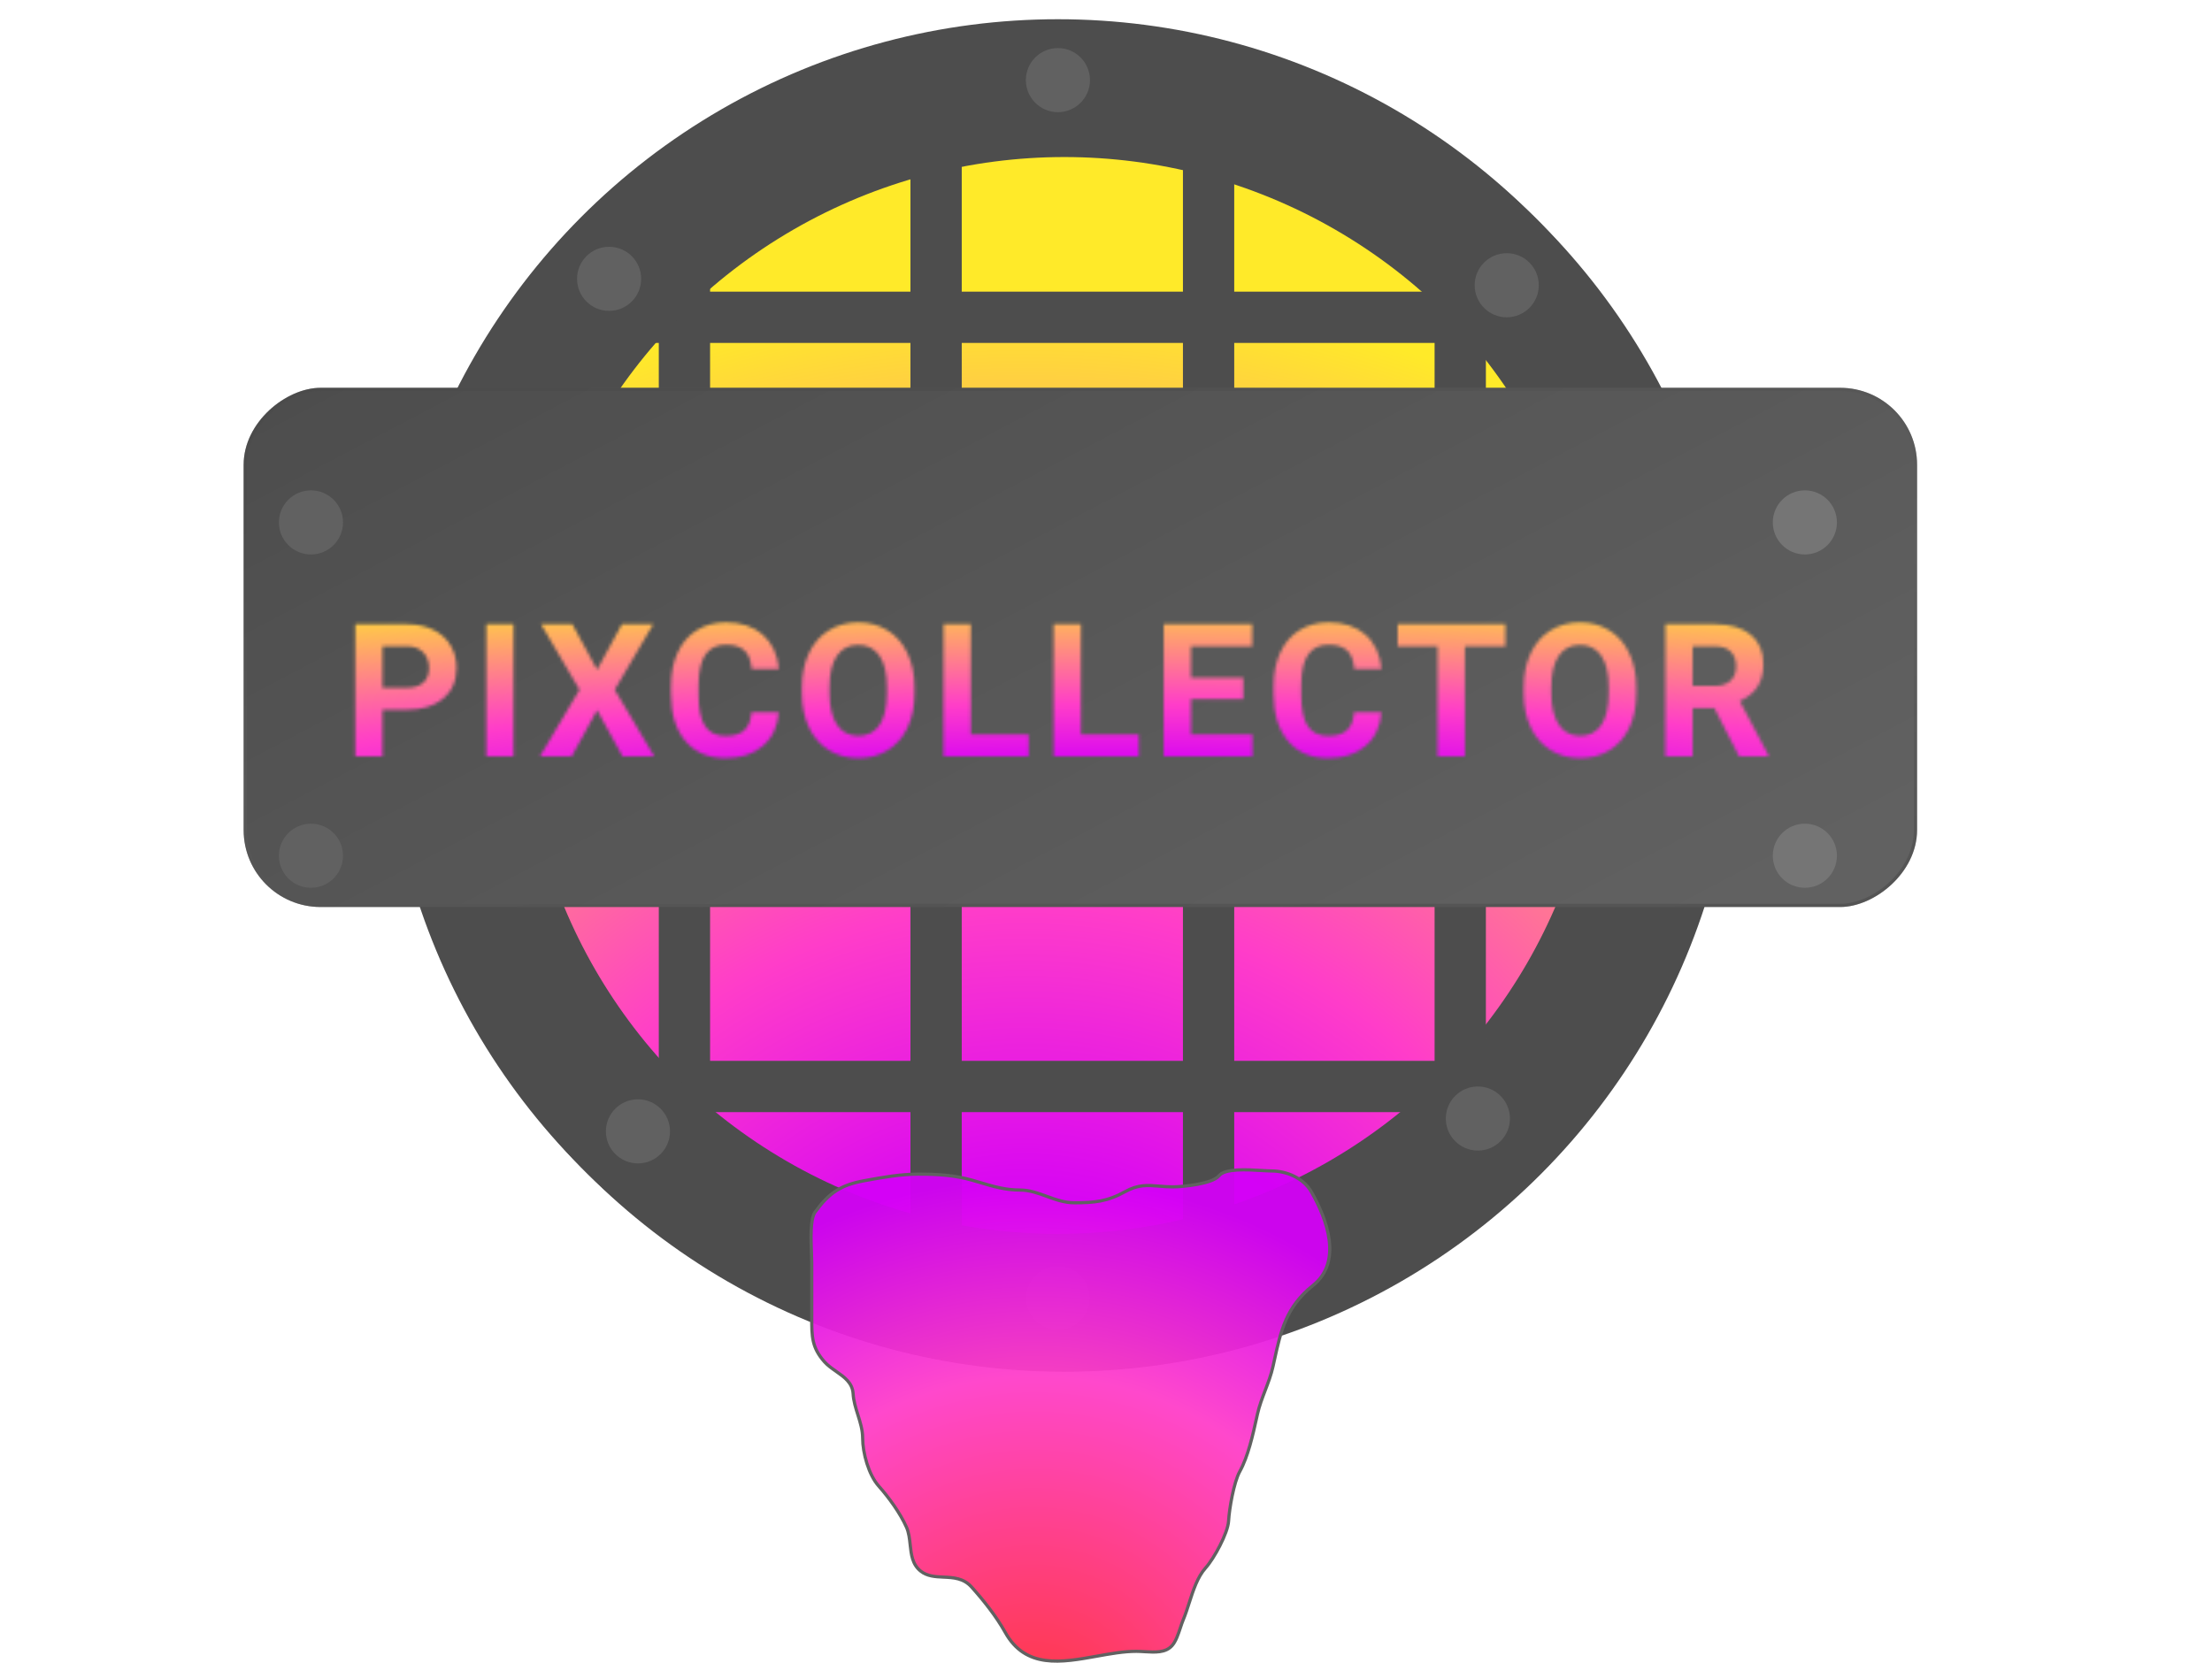 <svg width="690" height="519" viewBox="0 0 690 519" fill="none" xmlns="http://www.w3.org/2000/svg">
<circle cx="330" cy="216" r="189.5" fill="url(#paint0_radial)" stroke="#4D4D4D" stroke-width="41"/>
<g filter="url(#filter0_d)">
<line x1="211.5" y1="372.001" x2="211.5" y2="77.999" stroke="#4D4D4D" stroke-width="16"/>
<line x1="183" y1="97" x2="477.002" y2="97" stroke="#4D4D4D" stroke-width="16"/>
<line x1="183" y1="337" x2="477.002" y2="337" stroke="#4D4D4D" stroke-width="16"/>
<line x1="453.5" y1="372.001" x2="453.5" y2="77.999" stroke="#4D4D4D" stroke-width="16"/>
<line x1="375" y1="390" x2="375" y2="42" stroke="#4D4D4D" stroke-width="16"/>
<line x1="290" y1="390" x2="290" y2="42" stroke="#4D4D4D" stroke-width="16"/>
<line x1="156" y1="177" x2="504" y2="177" stroke="#4D4D4D" stroke-width="16"/>
<line x1="156" y1="259" x2="504" y2="259" stroke="#4D4D4D" stroke-width="16"/>
<circle cx="330" cy="216" r="189.5" stroke="#4D4D4D" stroke-width="41"/>
</g>
<circle cx="330" cy="25" r="10" fill="#616161"/>
<circle cx="519" cy="216" r="10" fill="#616161"/>
<circle cx="140" cy="216" r="10" fill="#616161"/>
<circle cx="190" cy="87" r="10" fill="#616161"/>
<circle cx="470" cy="89" r="10" fill="#616161"/>
<circle cx="461" cy="349" r="10" fill="#616161"/>
<circle cx="199" cy="353" r="10" fill="#616161"/>
<circle cx="330" cy="405" r="10" fill="#616161"/>
<path d="M269.643 368.388C262.301 369.723 258.638 372.16 254.203 378.259C252.727 380.473 252.955 386.519 253.122 390.955C253.169 392.177 253.21 393.277 253.21 394.141V411.015L253.21 411.167C253.21 416.937 253.21 420.444 257.18 424.911C258.188 426.045 259.498 426.963 260.804 427.878C263.369 429.675 265.915 431.459 266.114 434.837C266.25 437.145 266.927 439.301 267.602 441.448C268.349 443.824 269.092 446.188 269.092 448.734C269.092 453.358 270.984 460.168 274.055 463.623C277.209 467.172 280.788 472.071 282.768 476.527C283.509 478.195 283.713 480.093 283.917 481.989C284.247 485.056 284.576 488.12 287.179 490.202C289.228 491.841 291.742 491.959 294.308 492.08C297.39 492.224 300.547 492.372 303.061 495.165C306.736 499.249 310.817 504.384 313.538 509.282C319.91 520.751 331.062 518.743 342.106 516.755C346.33 515.995 350.537 515.238 354.455 515.238C355.295 515.238 356.173 515.292 357.061 515.347C360.246 515.544 363.547 515.748 365.595 513.473C366.786 512.149 367.52 509.94 368.201 507.888C368.507 506.966 368.802 506.076 369.124 505.312C369.781 503.751 370.349 501.984 370.932 500.169C372.204 496.206 373.552 492.01 376.072 489.21C378.685 486.306 383.028 478.371 383.241 474.541C383.451 470.751 384.891 462.438 386.715 459.156C389.316 454.474 390.801 447.751 391.996 442.342C392.075 441.985 392.153 441.634 392.229 441.289C392.81 438.676 393.738 436.243 394.664 433.816C395.587 431.398 396.508 428.984 397.082 426.4C397.222 425.772 397.358 425.152 397.492 424.54C399.538 415.201 401.161 407.796 409.545 401.089C418.871 393.628 413.903 380.358 409.049 371.862C406.543 367.477 401.18 365.355 396.641 365.355C395.88 365.355 394.818 365.291 393.595 365.218C388.999 364.942 382.116 364.528 380.263 366.844C378.235 369.379 369.079 370.318 365.87 370.318C364.278 370.318 362.865 370.201 361.54 370.092C357.966 369.796 355.038 369.553 350.981 371.807C345.397 374.909 341.377 375.281 335.1 375.281C332.017 375.281 329.25 374.271 326.508 373.269C323.815 372.286 321.146 371.311 318.225 371.311C313.583 371.311 309.915 370.215 305.868 369.006C305.061 368.765 304.239 368.52 303.392 368.278C297.809 366.683 292.628 366.348 286.462 366.348C280.86 366.348 275.431 367.335 269.998 368.324C269.88 368.345 269.761 368.367 269.643 368.388Z" fill="url(#paint1_radial)" fill-opacity="0.94"/>
<path d="M269.643 368.388C262.301 369.723 258.638 372.16 254.203 378.259C252.727 380.473 252.955 386.519 253.122 390.955C253.169 392.177 253.21 393.277 253.21 394.141V411.015L253.21 411.167C253.21 416.937 253.21 420.444 257.18 424.911C258.188 426.045 259.498 426.963 260.804 427.878C263.369 429.675 265.915 431.459 266.114 434.837C266.25 437.145 266.927 439.301 267.602 441.448C268.349 443.824 269.092 446.188 269.092 448.734C269.092 453.358 270.984 460.168 274.055 463.623C277.209 467.172 280.788 472.071 282.768 476.527C283.509 478.195 283.713 480.093 283.917 481.989C284.247 485.056 284.576 488.12 287.179 490.202C289.228 491.841 291.742 491.959 294.308 492.08C297.39 492.224 300.547 492.372 303.061 495.165C306.736 499.249 310.817 504.384 313.538 509.282C319.91 520.751 331.062 518.743 342.106 516.755C346.33 515.995 350.537 515.238 354.455 515.238C355.295 515.238 356.173 515.292 357.061 515.347C360.246 515.544 363.547 515.748 365.595 513.473C366.786 512.149 367.52 509.94 368.201 507.888C368.507 506.966 368.802 506.076 369.124 505.312C369.781 503.751 370.349 501.984 370.932 500.169C372.204 496.206 373.552 492.01 376.072 489.21C378.685 486.306 383.028 478.371 383.241 474.541C383.451 470.751 384.891 462.438 386.715 459.156C389.316 454.474 390.801 447.751 391.996 442.342C392.075 441.985 392.153 441.634 392.229 441.289C392.81 438.676 393.738 436.243 394.664 433.816C395.587 431.398 396.508 428.984 397.082 426.4C397.222 425.772 397.358 425.152 397.492 424.54C399.538 415.201 401.161 407.796 409.545 401.089C418.871 393.628 413.903 380.358 409.049 371.862C406.543 367.477 401.18 365.355 396.641 365.355C395.88 365.355 394.818 365.291 393.595 365.218C388.999 364.942 382.116 364.528 380.263 366.844C378.235 369.379 369.079 370.318 365.87 370.318C364.278 370.318 362.865 370.201 361.54 370.092C357.966 369.796 355.038 369.553 350.981 371.807C345.397 374.909 341.377 375.281 335.1 375.281C332.017 375.281 329.25 374.271 326.508 373.269C323.815 372.286 321.146 371.311 318.225 371.311C313.583 371.311 309.915 370.215 305.868 369.006C305.061 368.765 304.239 368.52 303.392 368.278C297.809 366.683 292.628 366.348 286.462 366.348C280.86 366.348 275.431 367.335 269.998 368.324C269.88 368.345 269.761 368.367 269.643 368.388Z" stroke="#616161"/>
<g filter="url(#filter1_ddi)">
<rect x="68" y="297" width="162" height="522" rx="24" transform="rotate(-90 68 297)" fill="url(#paint2_linear)"/>
<rect x="68.5" y="296.5" width="161" height="521" rx="23.5" transform="rotate(-90 68.5 296.5)" stroke="url(#paint3_linear)" stroke-opacity="0.4"/>
</g>
<circle cx="97" cy="163" r="10" fill="#616161"/>
<circle cx="97" cy="267" r="10" fill="#616161"/>
<circle cx="563" cy="267" r="10" fill="#757575"/>
<circle cx="563" cy="163" r="10" fill="#757575"/>
<mask id="mask0" mask-type="alpha" maskUnits="userSpaceOnUse" x="110" y="194" width="442" height="43">
<path d="M119.32 221.472V236H110.823V194.766H126.909C130.006 194.766 132.724 195.332 135.066 196.465C137.426 197.598 139.238 199.212 140.503 201.308C141.768 203.384 142.401 205.754 142.401 208.416C142.401 212.456 141.013 215.647 138.238 217.988C135.481 220.311 131.658 221.472 126.768 221.472H119.32ZM119.32 214.59H126.909C129.156 214.59 130.865 214.061 132.035 213.004C133.225 211.947 133.82 210.436 133.82 208.473C133.82 206.452 133.225 204.819 132.035 203.573C130.846 202.327 129.203 201.685 127.108 201.647H119.32V214.59ZM160.197 236H151.701V194.766H160.197V236ZM186.263 208.982L193.995 194.766H203.765L191.757 215.213L204.077 236H194.193L186.263 221.557L178.333 236H168.45L180.769 215.213L168.761 194.766H178.532L186.263 208.982ZM242.915 222.265C242.594 226.701 240.951 230.194 237.987 232.743C235.042 235.292 231.153 236.566 226.319 236.566C221.033 236.566 216.87 234.792 213.83 231.242C210.809 227.674 209.299 222.784 209.299 216.572V214.052C209.299 210.087 209.997 206.594 211.395 203.573C212.792 200.552 214.784 198.24 217.37 196.635C219.976 195.011 222.996 194.199 226.433 194.199C231.19 194.199 235.023 195.474 237.931 198.022C240.838 200.571 242.519 204.149 242.972 208.756H234.476C234.268 206.094 233.522 204.168 232.238 202.979C230.973 201.77 229.038 201.166 226.433 201.166C223.601 201.166 221.477 202.186 220.061 204.225C218.663 206.245 217.946 209.388 217.908 213.655V216.771C217.908 221.226 218.578 224.483 219.919 226.541C221.278 228.599 223.412 229.628 226.319 229.628C228.944 229.628 230.898 229.033 232.182 227.844C233.484 226.635 234.23 224.776 234.419 222.265H242.915ZM285.265 216.317C285.265 220.377 284.548 223.936 283.113 226.994C281.678 230.053 279.62 232.413 276.939 234.074C274.277 235.736 271.218 236.566 267.763 236.566C264.346 236.566 261.297 235.745 258.616 234.103C255.935 232.46 253.858 230.119 252.385 227.079C250.913 224.021 250.167 220.509 250.148 216.544V214.505C250.148 210.446 250.875 206.877 252.329 203.8C253.801 200.703 255.869 198.334 258.531 196.691C261.212 195.03 264.27 194.199 267.707 194.199C271.143 194.199 274.192 195.03 276.854 196.691C279.535 198.334 281.602 200.703 283.056 203.8C284.529 206.877 285.265 210.436 285.265 214.477V216.317ZM276.656 214.448C276.656 210.125 275.882 206.84 274.334 204.593C272.785 202.346 270.576 201.223 267.707 201.223C264.856 201.223 262.656 202.337 261.108 204.564C259.56 206.773 258.776 210.021 258.757 214.307V216.317C258.757 220.528 259.532 223.794 261.08 226.116C262.628 228.438 264.856 229.6 267.763 229.6C270.614 229.6 272.804 228.486 274.334 226.258C275.863 224.011 276.637 220.745 276.656 216.459V214.448ZM302.835 229.175H320.875V236H294.339V194.766H302.835V229.175ZM337.171 229.175H355.211V236H328.675V194.766H337.171V229.175ZM387.819 218.13H371.506V229.175H390.651V236H363.01V194.766H390.594V201.647H371.506V211.475H387.819V218.13ZM430.905 222.265C430.584 226.701 428.942 230.194 425.978 232.743C423.032 235.292 419.143 236.566 414.31 236.566C409.023 236.566 404.86 234.792 401.82 231.242C398.799 227.674 397.289 222.784 397.289 216.572V214.052C397.289 210.087 397.988 206.594 399.385 203.573C400.782 200.552 402.774 198.24 405.36 196.635C407.966 195.011 410.987 194.199 414.423 194.199C419.181 194.199 423.013 195.474 425.921 198.022C428.828 200.571 430.509 204.149 430.962 208.756H422.466C422.258 206.094 421.512 204.168 420.229 202.979C418.964 201.77 417.028 201.166 414.423 201.166C411.591 201.166 409.467 202.186 408.051 204.225C406.654 206.245 405.936 209.388 405.898 213.655V216.771C405.898 221.226 406.569 224.483 407.909 226.541C409.269 228.599 411.402 229.628 414.31 229.628C416.934 229.628 418.888 229.033 420.172 227.844C421.475 226.635 422.22 224.776 422.409 222.265H430.905ZM469.574 201.647H456.943V236H448.447V201.647H435.986V194.766H469.574V201.647ZM510.423 216.317C510.423 220.377 509.706 223.936 508.271 226.994C506.836 230.053 504.778 232.413 502.097 234.074C499.435 235.736 496.376 236.566 492.921 236.566C489.504 236.566 486.455 235.745 483.774 234.103C481.093 232.46 479.016 230.119 477.543 227.079C476.07 224.021 475.325 220.509 475.306 216.544V214.505C475.306 210.446 476.033 206.877 477.487 203.8C478.959 200.703 481.027 198.334 483.689 196.691C486.37 195.03 489.428 194.199 492.864 194.199C496.301 194.199 499.35 195.03 502.012 196.691C504.693 198.334 506.76 200.703 508.214 203.8C509.687 206.877 510.423 210.436 510.423 214.477V216.317ZM501.814 214.448C501.814 210.125 501.04 206.84 499.491 204.593C497.943 202.346 495.734 201.223 492.864 201.223C490.014 201.223 487.814 202.337 486.266 204.564C484.718 206.773 483.934 210.021 483.915 214.307V216.317C483.915 220.528 484.689 223.794 486.237 226.116C487.786 228.438 490.014 229.6 492.921 229.6C495.772 229.6 497.962 228.486 499.491 226.258C501.021 224.011 501.795 220.745 501.814 216.459V214.448ZM534.762 220.905H527.993V236H519.497V194.766H534.818C539.689 194.766 543.446 195.851 546.09 198.022C548.733 200.194 550.055 203.262 550.055 207.227C550.055 210.04 549.441 212.39 548.214 214.278C547.005 216.147 545.165 217.639 542.691 218.753L551.612 235.604V236H542.493L534.762 220.905ZM527.993 214.023H534.846C536.98 214.023 538.632 213.485 539.803 212.409C540.973 211.314 541.558 209.813 541.558 207.906C541.558 205.962 541.001 204.432 539.888 203.318C538.792 202.204 537.103 201.647 534.818 201.647H527.993V214.023Z" fill="#FF7595"/>
</mask>
<g mask="url(#mask0)">
<g filter="url(#filter2_ddi)">
<rect x="68" y="297" width="162" height="522" rx="24" transform="rotate(-90 68 297)" fill="url(#paint4_radial)"/>
<rect x="68.5" y="296.5" width="161" height="521" rx="23.5" transform="rotate(-90 68.5 296.5)" stroke="url(#paint5_linear)" stroke-opacity="0.4"/>
</g>
</g>
<defs>
<filter id="filter0_d" x="114" y="0" width="436" height="436" filterUnits="userSpaceOnUse" color-interpolation-filters="sRGB">
<feFlood flood-opacity="0" result="BackgroundImageFix"/>
<feColorMatrix in="SourceAlpha" type="matrix" values="0 0 0 0 0 0 0 0 0 0 0 0 0 0 0 0 0 0 127 0"/>
<feOffset dx="2" dy="2"/>
<feGaussianBlur stdDeviation="4"/>
<feColorMatrix type="matrix" values="0 0 0 0 0.379 0 0 0 0 0.379 0 0 0 0 0.379 0 0 0 1 0"/>
<feBlend mode="normal" in2="BackgroundImageFix" result="effect1_dropShadow"/>
<feBlend mode="normal" in="SourceGraphic" in2="effect1_dropShadow" result="shape"/>
</filter>
<filter id="filter1_ddi" x="0" y="59" width="690" height="314" filterUnits="userSpaceOnUse" color-interpolation-filters="sRGB">
<feFlood flood-opacity="0" result="BackgroundImageFix"/>
<feColorMatrix in="SourceAlpha" type="matrix" values="0 0 0 0 0 0 0 0 0 0 0 0 0 0 0 0 0 0 127 0"/>
<feOffset dx="-12" dy="-20"/>
<feGaussianBlur stdDeviation="28"/>
<feColorMatrix type="matrix" values="0 0 0 0 0.909 0 0 0 0 0.931 0 0 0 0 0.951 0 0 0 0.05 0"/>
<feBlend mode="normal" in2="BackgroundImageFix" result="effect1_dropShadow"/>
<feColorMatrix in="SourceAlpha" type="matrix" values="0 0 0 0 0 0 0 0 0 0 0 0 0 0 0 0 0 0 127 0"/>
<feOffset dx="36" dy="12"/>
<feGaussianBlur stdDeviation="32"/>
<feColorMatrix type="matrix" values="0 0 0 0 0.294 0 0 0 0 0.294 0 0 0 0 0.294 0 0 0 1 0"/>
<feBlend mode="normal" in2="effect1_dropShadow" result="effect2_dropShadow"/>
<feBlend mode="normal" in="SourceGraphic" in2="effect2_dropShadow" result="shape"/>
<feColorMatrix in="SourceAlpha" type="matrix" values="0 0 0 0 0 0 0 0 0 0 0 0 0 0 0 0 0 0 127 0" result="hardAlpha"/>
<feOffset dx="-16" dy="-6"/>
<feGaussianBlur stdDeviation="40"/>
<feComposite in2="hardAlpha" operator="arithmetic" k2="-1" k3="1"/>
<feColorMatrix type="matrix" values="0 0 0 0 0.974 0 0 0 0 0.975 0 0 0 0 0.976 0 0 0 0.03 0"/>
<feBlend mode="normal" in2="shape" result="effect3_innerShadow"/>
</filter>
<filter id="filter2_ddi" x="0" y="59" width="690" height="314" filterUnits="userSpaceOnUse" color-interpolation-filters="sRGB">
<feFlood flood-opacity="0" result="BackgroundImageFix"/>
<feColorMatrix in="SourceAlpha" type="matrix" values="0 0 0 0 0 0 0 0 0 0 0 0 0 0 0 0 0 0 127 0"/>
<feOffset dx="-12" dy="-20"/>
<feGaussianBlur stdDeviation="28"/>
<feColorMatrix type="matrix" values="0 0 0 0 0.909 0 0 0 0 0.931 0 0 0 0 0.951 0 0 0 0.05 0"/>
<feBlend mode="normal" in2="BackgroundImageFix" result="effect1_dropShadow"/>
<feColorMatrix in="SourceAlpha" type="matrix" values="0 0 0 0 0 0 0 0 0 0 0 0 0 0 0 0 0 0 127 0"/>
<feOffset dx="36" dy="12"/>
<feGaussianBlur stdDeviation="32"/>
<feColorMatrix type="matrix" values="0 0 0 0 0.294 0 0 0 0 0.294 0 0 0 0 0.294 0 0 0 1 0"/>
<feBlend mode="normal" in2="effect1_dropShadow" result="effect2_dropShadow"/>
<feBlend mode="normal" in="SourceGraphic" in2="effect2_dropShadow" result="shape"/>
<feColorMatrix in="SourceAlpha" type="matrix" values="0 0 0 0 0 0 0 0 0 0 0 0 0 0 0 0 0 0 127 0" result="hardAlpha"/>
<feOffset dx="-16" dy="-6"/>
<feGaussianBlur stdDeviation="40"/>
<feComposite in2="hardAlpha" operator="arithmetic" k2="-1" k3="1"/>
<feColorMatrix type="matrix" values="0 0 0 0 0.974 0 0 0 0 0.975 0 0 0 0 0.976 0 0 0 0.03 0"/>
<feBlend mode="normal" in2="shape" result="effect3_innerShadow"/>
</filter>
<radialGradient id="paint0_radial" cx="0" cy="0" r="1" gradientUnits="userSpaceOnUse" gradientTransform="translate(320.5 463.5) rotate(-80.495) scale(439.028)">
<stop offset="0.182" stop-color="#D400F7"/>
<stop offset="0.411" stop-color="#FF3DC9"/>
<stop offset="0.854" stop-color="#FFEA29"/>
</radialGradient>
<radialGradient id="paint1_radial" cx="0" cy="0" r="1" gradientUnits="userSpaceOnUse" gradientTransform="translate(321.554 541.502) rotate(-78.28) scale(174.951 169.642)">
<stop stop-color="#FF2929"/>
<stop offset="0.641" stop-color="#FF3DC9"/>
<stop offset="0.995" stop-color="#D400F7"/>
</radialGradient>
<linearGradient id="paint2_linear" x1="248.804" y1="-75.857" x2="-448.416" y2="290.742" gradientUnits="userSpaceOnUse">
<stop offset="0.227" stop-color="#4C4C4C"/>
<stop offset="0.698" stop-color="#616161"/>
</linearGradient>
<linearGradient id="paint3_linear" x1="215.293" y1="272.961" x2="-6.428" y2="305.071" gradientUnits="userSpaceOnUse">
<stop offset="0.071" stop-color="#484848"/>
<stop offset="0.507" stop-color="#5F5F5F"/>
<stop offset="1" stop-color="#3F3F3F"/>
</linearGradient>
<radialGradient id="paint4_radial" cx="0" cy="0" r="1" gradientUnits="userSpaceOnUse" gradientTransform="translate(96 567.5) scale(85.5 750.787)">
<stop offset="0.182" stop-color="#D400F7"/>
<stop offset="0.411" stop-color="#FF3DC9"/>
<stop offset="0.854" stop-color="#FFEA29"/>
</radialGradient>
<linearGradient id="paint5_linear" x1="215.293" y1="272.961" x2="-6.428" y2="305.071" gradientUnits="userSpaceOnUse">
<stop offset="0.071" stop-color="#484848"/>
<stop offset="0.507" stop-color="#5F5F5F"/>
<stop offset="1" stop-color="#3F3F3F"/>
</linearGradient>
</defs>
</svg>
